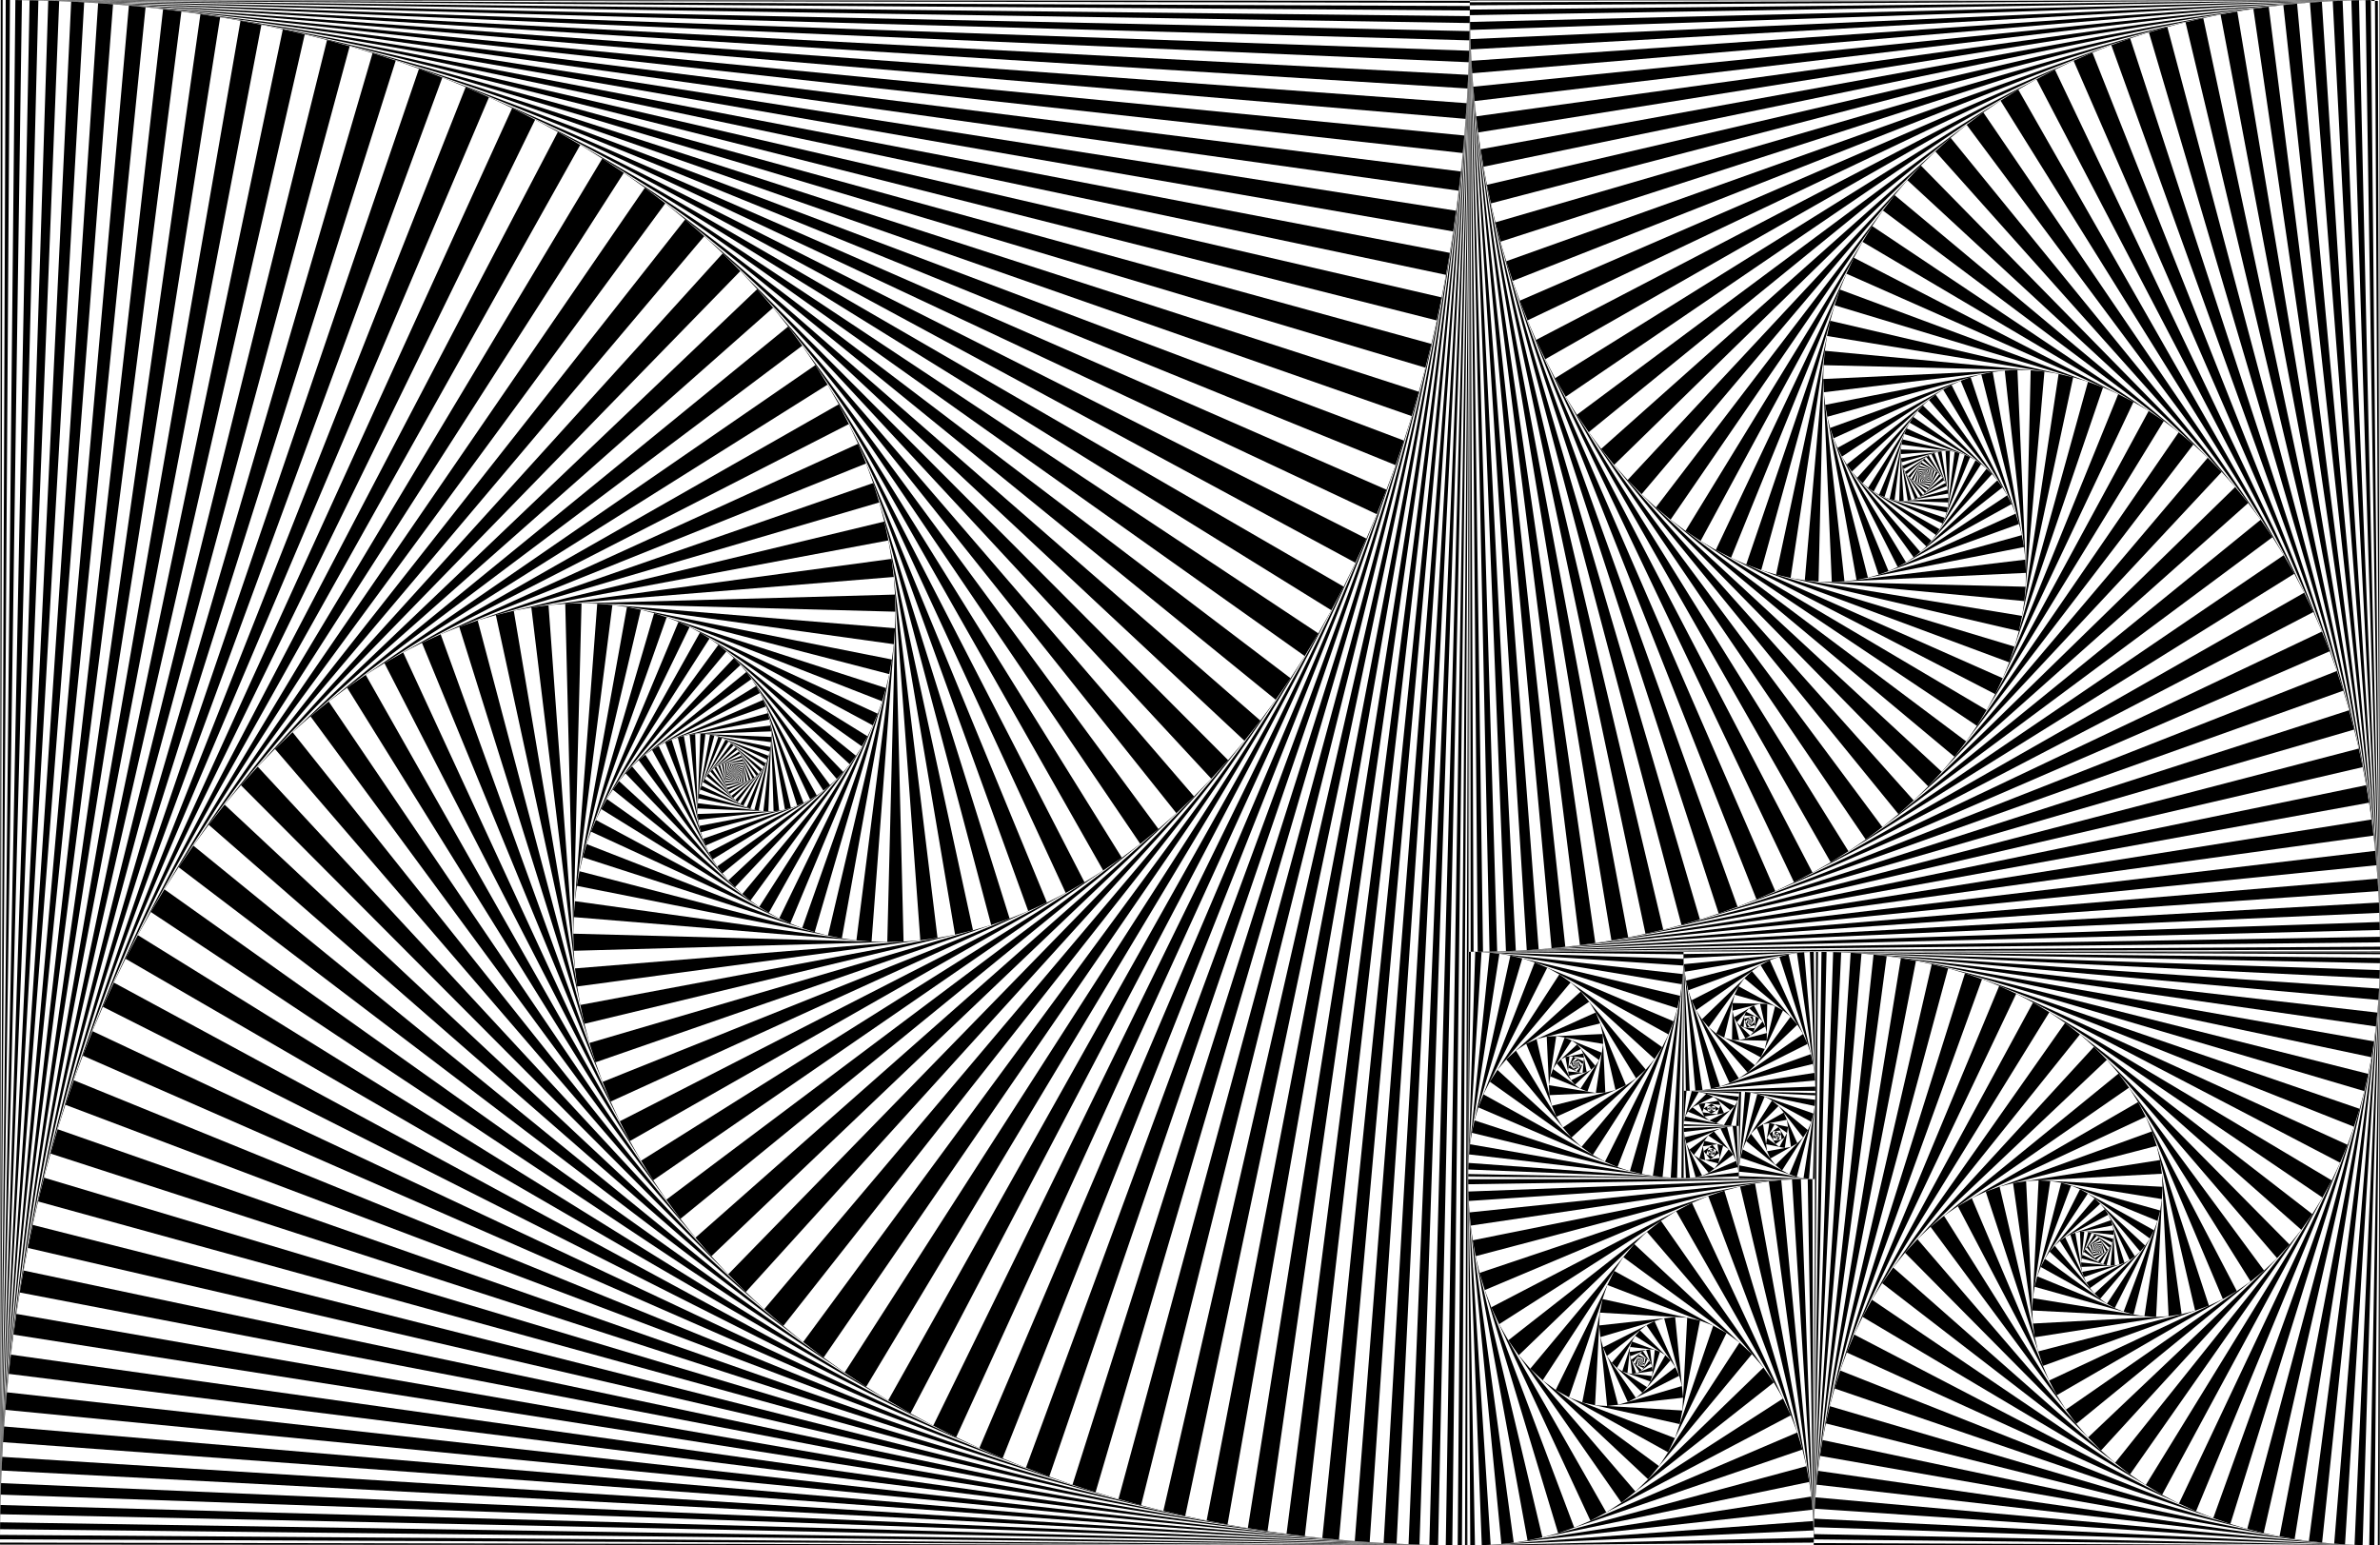 <?xml version="1.0" standalone="no"?>
<!DOCTYPE svg PUBLIC "-//W3C//DTD SVG 1.1//EN" "http://www.w3.org/Graphics/SVG/1.1/DTD/svg11.dtd">
<svg viewBox="0, 0, 154, 100" xmlns="http://www.w3.org/2000/svg" version="1.1">
  <rect x="0" y="0" width="154" height="100" fill="#808080" stroke="none"/>
  <!-- Shape 1 -->
  <polygon fill="#FFFFFF" points="0,0, 95.109,0, 94.967,100, 0,100" />
  <polygon fill="#000000" points="0.048,0, 95.109,0.05, 94.919,100, 0,99.95" />
  <polygon fill="#FFFFFF" points="0.171,6.5e-05, 95.109,0.18, 94.796,100, 6.1821e-05,99.82" />
  <polygon fill="#000000" points="0.371,0, 95.108,0.39, 94.597,100, 0,99.61" />
  <polygon fill="#FFFFFF" points="0.645,0.002, 95.107,0.678, 94.322,99.998, 0.001,99.322" />
  <polygon fill="#000000" points="0.995,0.004, 95.104,1.046, 93.973,99.996, 0.004,98.954" />
  <polygon fill="#FFFFFF" points="1.418,0.009, 95.099,1.491, 93.55,99.991, 0.008,98.509" />
  <polygon fill="#000000" points="1.915,0.017, 95.091,2.013, 93.055,99.983, 0.016,97.987" />
  <polygon fill="#FFFFFF" points="2.483,0.029, 95.078,2.611, 92.487,99.971, 0.027,97.389" />
  <polygon fill="#000000" points="3.122,0.047, 95.06,3.283, 91.849,99.953, 0.044,96.717" />
  <polygon fill="#FFFFFF" points="3.83,0.072, 95.036,4.027, 91.142,99.928, 0.068,95.973" />
  <polygon fill="#000000" points="4.605,0.105, 95.002,4.842, 90.368,99.895, 0.1,95.158" />
  <polygon fill="#FFFFFF" points="5.446,0.149, 94.959,5.726, 89.529,99.851, 0.142,94.274" />
  <polygon fill="#000000" points="6.35,0.206, 94.904,6.677, 88.626,99.794, 0.195,93.323" />
  <polygon fill="#FFFFFF" points="7.315,0.276, 94.836,7.692, 87.662,99.724, 0.263,92.308" />
  <polygon fill="#000000" points="8.339,0.363, 94.752,8.769, 86.639,99.637, 0.345,91.231" />
  <polygon fill="#FFFFFF" points="9.419,0.468, 94.651,9.904, 85.561,99.532, 0.445,90.096" />
  <polygon fill="#000000" points="10.553,0.593, 94.53,11.097, 84.429,99.407, 0.564,88.903" />
  <polygon fill="#FFFFFF" points="11.737,0.742, 94.387,12.342, 83.246,99.258, 0.705,87.658" />
  <polygon fill="#000000" points="12.969,0.914, 94.221,13.637, 82.016,99.086, 0.87,86.363" />
  <polygon fill="#FFFFFF" points="14.244,1.114, 94.03,14.978, 80.742,98.886, 1.06,85.022" />
  <polygon fill="#000000" points="15.561,1.343, 93.811,16.363, 79.428,98.657, 1.277,83.637" />
  <polygon fill="#FFFFFF" points="16.914,1.603, 93.562,17.786, 78.076,98.397, 1.524,82.214" />
  <polygon fill="#000000" points="18.302,1.896, 93.281,19.245, 76.69,98.104, 1.803,80.754" />
  <polygon fill="#FFFFFF" points="19.719,2.224, 92.968,20.736, 75.275,97.776, 2.115,79.264" />
  <polygon fill="#000000" points="21.162,2.588, 92.619,22.254, 73.833,97.412, 2.461,77.746" />
  <polygon fill="#FFFFFF" points="22.627,2.991, 92.234,23.794, 72.37,97.009, 2.845,76.206" />
  <polygon fill="#000000" points="24.109,3.434, 91.811,25.354, 70.889,96.566, 3.266,74.646" />
  <polygon fill="#FFFFFF" points="25.606,3.919, 91.349,26.928, 69.395,96.081, 3.727,73.072" />
  <polygon fill="#000000" points="27.111,4.446, 90.846,28.511, 67.891,95.554, 4.228,71.489" />
  <polygon fill="#FFFFFF" points="28.622,5.016, 90.302,30.1, 66.382,94.984, 4.77,69.9" />
  <polygon fill="#000000" points="30.133,5.631, 89.716,31.69, 64.873,94.369, 5.354,68.31" />
  <polygon fill="#FFFFFF" points="31.64,6.29, 89.087,33.276, 63.367,93.71, 5.981,66.724" />
  <polygon fill="#000000" points="33.14,6.994, 88.416,34.853, 61.869,93.006, 6.651,65.147" />
  <polygon fill="#FFFFFF" points="34.627,7.744, 87.702,36.417, 60.384,92.256, 7.364,63.583" />
  <polygon fill="#000000" points="36.097,8.538, 86.945,37.964, 58.915,91.462, 8.119,62.036" />
  <polygon fill="#FFFFFF" points="37.546,9.377, 86.146,39.489, 57.468,90.623, 8.916,60.511" />
  <polygon fill="#000000" points="38.97,10.259, 85.306,40.987, 56.045,89.741, 9.755,59.013" />
  <polygon fill="#FFFFFF" points="40.365,11.184, 84.425,42.454, 54.652,88.816, 10.634,57.546" />
  <polygon fill="#000000" points="41.726,12.15, 83.505,43.887, 53.291,87.85, 11.553,56.113" />
  <polygon fill="#FFFFFF" points="43.05,13.156, 82.548,45.281, 51.968,86.844, 12.509,54.719" />
  <polygon fill="#000000" points="44.334,14.2, 81.554,46.631, 50.686,85.8, 13.502,53.369" />
  <polygon fill="#FFFFFF" points="45.574,15.28, 80.526,47.936, 49.448,84.72, 14.529,52.064" />
  <polygon fill="#000000" points="46.765,16.394, 79.466,49.19, 48.257,83.606, 15.587,50.81" />
  <polygon fill="#FFFFFF" points="16.675,49.609, 47.907,17.538, 78.377,50.391, 47.117,82.462" />
  <polygon fill="#000000" points="17.791,48.464, 48.995,18.711, 77.261,51.536, 46.03,81.289" />
  <polygon fill="#FFFFFF" points="18.929,47.378, 50.026,19.909, 76.121,52.622, 44.999,80.091" />
  <polygon fill="#000000" points="20.089,46.353, 50.999,21.129, 74.96,53.647, 44.027,78.871" />
  <polygon fill="#FFFFFF" points="21.267,45.392, 51.912,22.368, 73.782,54.608, 43.115,77.632" />
  <polygon fill="#000000" points="22.459,44.497, 52.763,23.622, 72.589,55.503, 42.265,76.377" />
  <polygon fill="#FFFFFF" points="23.662,43.668, 53.55,24.888, 71.385,56.332, 41.479,75.112" />
  <polygon fill="#000000" points="24.873,42.907, 54.273,26.162, 70.174,57.093, 40.757,73.838" />
  <polygon fill="#FFFFFF" points="26.087,42.216, 54.929,27.439, 68.959,57.784, 40.101,72.561" />
  <polygon fill="#000000" points="27.301,41.594, 55.52,28.717, 67.744,58.406, 39.511,71.283" />
  <polygon fill="#FFFFFF" points="28.512,41.041, 56.044,29.99, 66.533,58.959, 38.987,70.01" />
  <polygon fill="#000000" points="29.715,40.558, 56.503,31.256, 65.329,59.442, 38.529,68.744" />
  <polygon fill="#FFFFFF" points="30.907,40.144, 56.895,32.511, 64.136,59.856, 38.137,67.49" />
  <polygon fill="#000000" points="32.084,39.799, 57.223,33.749, 62.959,60.201, 37.81,66.251" />
  <polygon fill="#FFFFFF" points="33.243,39.52, 57.488,34.969, 61.799,60.48, 37.546,65.031" />
  <polygon fill="#000000" points="34.38,39.306, 57.69,36.165, 60.662,60.694, 37.344,63.835" />
  <polygon fill="#FFFFFF" points="35.492,39.156, 57.832,37.335, 59.55,60.844, 37.203,62.665" />
  <polygon fill="#000000" points="36.576,39.068, 57.915,38.475, 58.466,60.932, 37.12,61.525" />
  <polygon fill="#FFFFFF" points="37.628,39.039, 57.942,39.582, 57.413,60.961, 37.093,60.418" />
  <polygon fill="#000000" points="38.645,39.066, 57.916,40.654, 56.395,60.934, 37.12,59.346" />
  <polygon fill="#FFFFFF" points="39.626,39.147, 57.838,41.686, 55.414,60.853, 37.197,58.314" />
  <polygon fill="#000000" points="40.568,39.278, 57.713,42.677, 54.472,60.722, 37.323,57.323" />
  <polygon fill="#FFFFFF" points="41.468,39.457, 57.543,43.624, 53.572,60.543, 37.493,56.376" />
  <polygon fill="#000000" points="42.325,39.679, 57.331,44.526, 52.715,60.321, 37.705,55.474" />
  <polygon fill="#FFFFFF" points="43.137,39.941, 57.081,45.38, 51.903,60.059, 37.955,54.62" />
  <polygon fill="#000000" points="43.902,40.24, 56.797,46.186, 51.137,59.76, 38.239,53.814" />
  <polygon fill="#FFFFFF" points="44.62,40.571, 56.482,46.942, 50.419,59.429, 38.555,53.058" />
  <polygon fill="#000000" points="45.291,40.931, 56.139,47.648, 49.748,59.069, 38.898,52.352" />
  <polygon fill="#FFFFFF" points="45.912,41.316, 55.773,48.302, 49.127,58.684, 39.264,51.698" />
  <polygon fill="#000000" points="46.485,41.722, 55.387,48.906, 48.554,58.278, 39.65,51.094" />
  <polygon fill="#FFFFFF" points="47.009,42.145, 54.984,49.458, 48.029,57.855, 40.053,50.542" />
  <polygon fill="#000000" points="47.486,42.581, 54.569,49.959, 47.553,57.419, 40.468,50.041" />
  <polygon fill="#FFFFFF" points="40.893,49.59, 47.914,43.028, 54.145,50.41, 47.124,56.972" />
  <polygon fill="#000000" points="41.323,49.188, 48.296,43.48, 53.714,50.812, 46.742,56.52" />
  <polygon fill="#FFFFFF" points="41.756,48.833, 48.633,43.935, 53.282,51.167, 46.406,56.065" />
  <polygon fill="#000000" points="42.189,48.525, 48.925,44.39, 52.849,51.475, 46.113,55.61" />
  <polygon fill="#FFFFFF" points="42.618,48.262, 49.175,44.842, 52.42,51.738, 45.863,55.158" />
  <polygon fill="#000000" points="43.041,48.041, 49.384,45.286, 51.997,51.959, 45.654,54.714" />
  <polygon fill="#FFFFFF" points="43.455,47.861, 49.555,45.722, 51.583,52.139, 45.483,54.278" />
  <polygon fill="#000000" points="43.858,47.72, 49.689,46.146, 51.18,52.28, 45.349,53.854" />
  <polygon fill="#FFFFFF" points="44.248,47.614, 49.789,46.557, 50.79,52.386, 45.249,53.443" />
  <polygon fill="#000000" points="44.623,47.543, 49.856,46.951, 50.415,52.457, 45.182,53.049" />
  <polygon fill="#FFFFFF" points="44.982,47.502, 49.895,47.328, 50.056,52.498, 45.144,52.672" />
  <polygon fill="#000000" points="45.322,47.49, 49.906,47.687, 49.716,52.51, 45.132,52.313" />
  <polygon fill="#FFFFFF" points="45.644,47.504, 49.892,48.025, 49.394,52.496, 45.146,51.975" />
  <polygon fill="#000000" points="45.945,47.541, 49.857,48.342, 49.093,52.459, 45.181,51.658" />
  <polygon fill="#FFFFFF" points="46.225,47.598, 49.802,48.637, 48.813,52.402, 45.236,51.363" />
  <polygon fill="#000000" points="46.485,47.674, 49.731,48.91, 48.553,52.326, 45.307,51.09" />
  <polygon fill="#FFFFFF" points="46.722,47.764, 49.644,49.16, 48.315,52.236, 45.394,50.84" />
  <polygon fill="#000000" points="46.939,47.868, 49.546,49.388, 48.099,52.132, 45.492,50.612" />
  <polygon fill="#FFFFFF" points="47.134,47.982, 49.438,49.594, 47.904,52.018, 45.6,50.406" />
  <polygon fill="#000000" points="47.309,48.104, 49.321,49.777, 47.729,51.896, 45.717,50.223" />
  <polygon fill="#FFFFFF" points="47.463,48.232, 49.2,49.939, 47.575,51.768, 45.838,50.061" />
  <polygon fill="#000000" points="45.964,49.919, 47.597,48.364, 49.074,50.081, 47.441,51.636" />
  <polygon fill="#FFFFFF" points="46.092,49.798, 47.712,48.498, 48.947,50.202, 47.326,51.502" />
  <polygon fill="#000000" points="46.219,49.695, 47.81,48.632, 48.819,50.305, 47.228,51.368" />
  <polygon fill="#FFFFFF" points="46.346,49.611, 47.89,48.766, 48.692,50.389, 47.148,51.234" />
  <polygon fill="#000000" points="46.47,49.542, 47.955,48.896, 48.568,50.458, 47.083,51.104" />
  <polygon fill="#FFFFFF" points="46.591,49.49, 48.004,49.023, 48.447,50.51, 47.033,50.977" />
  <polygon fill="#000000" points="46.707,49.452, 48.041,49.145, 48.331,50.548, 46.997,50.855" />
  <polygon fill="#FFFFFF" points="46.818,49.426, 48.065,49.262, 48.22,50.574, 46.973,50.738" />
  <polygon fill="#000000" points="46.922,49.413, 48.078,49.371, 48.116,50.587, 46.96,50.629" />
  <polygon fill="#FFFFFF" points="47.02,49.409, 48.081,49.474, 48.018,50.591, 46.957,50.526" />
  <polygon fill="#000000" points="47.11,49.415, 48.076,49.569, 47.928,50.585, 46.962,50.431" />
  <polygon fill="#FFFFFF" points="47.193,49.428, 48.063,49.657, 47.845,50.572, 46.975,50.343" />
  <polygon fill="#000000" points="47.269,49.448, 48.044,49.736, 47.769,50.552, 46.994,50.264" />
  <polygon fill="#FFFFFF" points="47.337,49.473, 48.02,49.808, 47.701,50.527, 47.018,50.192" />
  <polygon fill="#000000" points="47.397,49.503, 47.992,49.872, 47.641,50.497, 47.046,50.128" />
  <polygon fill="#FFFFFF" points="47.45,49.536, 47.96,49.928, 47.587,50.464, 47.078,50.072" />
  <polygon fill="#000000" points="47.496,49.571, 47.927,49.976, 47.542,50.429, 47.111,50.024" />
  <polygon fill="#FFFFFF" points="47.146,49.983, 47.535,49.608, 47.892,50.017, 47.502,50.392" />
  <polygon fill="#000000" points="47.182,49.949, 47.568,49.645, 47.856,50.051, 47.47,50.355" />
  <polygon fill="#FFFFFF" points="47.218,49.92, 47.595,49.683, 47.82,50.08, 47.443,50.317" />
  <polygon fill="#000000" points="47.253,49.898, 47.616,49.72, 47.785,50.102, 47.422,50.28" />
  <polygon fill="#FFFFFF" points="47.287,49.882, 47.632,49.756, 47.751,50.118, 47.406,50.244" />
  <polygon fill="#000000" points="47.32,49.87, 47.643,49.79, 47.718,50.13, 47.395,50.21" />
  <polygon fill="#FFFFFF" points="47.351,49.862, 47.65,49.823, 47.687,50.138, 47.388,50.177" />
  <polygon fill="#000000" points="47.38,49.858, 47.654,49.853, 47.658,50.142, 47.384,50.147" />
  <polygon fill="#FFFFFF" points="47.406,49.858, 47.654,49.881, 47.632,50.142, 47.384,50.119" />
  <polygon fill="#000000" points="47.431,49.86, 47.652,49.907, 47.607,50.14, 47.386,50.093" />
  <polygon fill="#FFFFFF" points="47.453,49.865, 47.648,49.93, 47.586,50.135, 47.39,50.07" />
  <polygon fill="#000000" points="47.472,49.871, 47.641,49.95, 47.566,50.129, 47.397,50.05" />
  <polygon fill="#FFFFFF" points="47.489,49.879, 47.634,49.968, 47.549,50.121, 47.404,50.032" />
  <polygon fill="#000000" points="47.504,49.888, 47.625,49.984, 47.534,50.112, 47.413,50.016" />
  <polygon fill="#FFFFFF" points="47.516,49.898, 47.616,49.997, 47.522,50.102, 47.422,50.003" />
  <polygon fill="#000000" points="47.432,49.992, 47.526,49.908, 47.606,50.008, 47.512,50.092" />
  <polygon fill="#FFFFFF" points="47.441,49.984, 47.535,49.919, 47.596,50.016, 47.503,50.081" />
  <polygon fill="#000000" points="47.451,49.977, 47.541,49.929, 47.587,50.023, 47.497,50.071" />
  <polygon fill="#FFFFFF" points="47.461,49.972, 47.546,49.939, 47.577,50.028, 47.492,50.061" />
  <polygon fill="#000000" points="47.47,49.968, 47.549,49.948, 47.568,50.032, 47.489,50.052" />
  <polygon fill="#FFFFFF" points="47.478,49.966, 47.551,49.957, 47.56,50.034, 47.487,50.043" />
  <polygon fill="#000000" points="47.486,49.965, 47.552,49.965, 47.552,50.035, 47.486,50.035" />
  <polygon fill="#FFFFFF" points="47.493,49.965, 47.552,49.973, 47.545,50.035, 47.486,50.027" />
  <polygon fill="#000000" points="47.5,49.966, 47.551,49.98, 47.538,50.034, 47.487,50.02" />
  <polygon fill="#FFFFFF" points="47.505,49.968, 47.55,49.986, 47.533,50.032, 47.488,50.014" />
  <polygon fill="#000000" points="47.51,49.969, 47.548,49.991, 47.528,50.031, 47.49,50.009" />
  <polygon fill="#FFFFFF" points="47.514,49.972, 47.546,49.995, 47.523,50.028, 47.492,50.005" />
  <!-- Shape 2 -->
  <polygon fill="#000000" points="95.109,0, 154,0, 154,61.6, 95.021,61.594" />
  <polygon fill="#FFFFFF" points="95.109,0.031, 153.971,0, 154,61.569, 95.051,61.594" />
  <polygon fill="#000000" points="95.109,0.145, 153.862,5.69741e-05, 154,61.455, 95.16,61.593" />
  <polygon fill="#FFFFFF" points="95.109,0.341, 153.674,0.001, 154,61.259, 95.348,61.593" />
  <polygon fill="#000000" points="95.11,0.62, 153.407,0.002, 153.998,60.98, 95.615,61.592" />
  <polygon fill="#FFFFFF" points="95.113,0.98, 153.063,0.006, 153.995,60.62, 95.96,61.588" />
  <polygon fill="#000000" points="95.12,1.419, 152.643,0.013, 153.988,60.181, 96.38,61.581" />
  <polygon fill="#FFFFFF" points="95.13,1.937, 152.148,0.025, 153.976,59.663, 96.876,61.569" />
  <polygon fill="#000000" points="95.148,2.53, 151.581,0.044, 153.958,59.07, 97.444,61.55" />
  <polygon fill="#FFFFFF" points="95.174,3.197, 150.943,0.072, 153.931,58.403, 98.082,61.522" />
  <polygon fill="#000000" points="95.21,3.935, 150.238,0.112, 153.893,57.665, 98.789,61.483" />
  <polygon fill="#FFFFFF" points="95.26,4.74, 149.467,0.165, 153.842,56.859, 99.561,61.429" />
  <polygon fill="#000000" points="95.326,5.61, 148.635,0.235, 153.775,55.989, 100.394,61.359" />
  <polygon fill="#FFFFFF" points="95.411,6.541, 147.745,0.325, 153.689,55.058, 101.285,61.269" />
  <polygon fill="#000000" points="95.517,7.529, 146.801,0.437, 153.582,54.07, 102.231,61.157" />
  <polygon fill="#FFFFFF" points="95.647,8.57, 145.806,0.575, 153.45,53.029, 103.227,61.02" />
  <polygon fill="#000000" points="95.805,9.658, 144.765,0.741, 153.292,51.941, 104.269,60.854" />
  <polygon fill="#FFFFFF" points="95.992,10.789, 143.683,0.938, 153.103,50.809, 105.353,60.657" />
  <polygon fill="#000000" points="96.211,11.959, 142.564,1.169, 152.882,49.64, 106.473,60.426" />
  <polygon fill="#FFFFFF" points="96.466,13.161, 141.415,1.436, 152.626,48.438, 107.623,60.158" />
  <polygon fill="#000000" points="96.757,14.39, 140.239,1.743, 152.333,47.209, 108.8,59.852" />
  <polygon fill="#FFFFFF" points="97.089,15.64, 139.044,2.091, 152.001,45.959, 109.997,59.504" />
  <polygon fill="#000000" points="97.461,16.905, 137.833,2.482, 151.627,44.693, 111.209,59.113" />
  <polygon fill="#FFFFFF" points="97.876,18.18, 136.614,2.917, 151.21,43.418, 112.43,58.678" />
  <polygon fill="#000000" points="98.335,19.458, 135.392,3.399, 150.75,42.14, 113.653,58.197" />
  <polygon fill="#FFFFFF" points="98.84,20.732, 134.173,3.927, 150.245,40.866, 114.874,57.668" />
  <polygon fill="#000000" points="99.389,21.997, 132.963,4.503, 149.694,39.601, 116.085,57.093" />
  <polygon fill="#FFFFFF" points="99.983,23.247, 131.767,5.126, 149.098,38.351, 117.282,56.47" />
  <polygon fill="#000000" points="100.622,24.474, 130.593,5.795, 148.458,37.123, 118.457,55.8" />
  <polygon fill="#FFFFFF" points="101.305,25.674, 129.445,6.511, 147.774,35.924, 119.606,55.085" />
  <polygon fill="#000000" points="102.031,26.84, 128.329,7.27, 147.047,34.757, 120.723,54.325" />
  <polygon fill="#FFFFFF" points="102.797,27.967, 127.251,8.073, 146.28,33.63, 121.803,53.523" />
  <polygon fill="#000000" points="103.602,29.049, 126.215,8.915, 145.474,32.548, 122.839,52.681" />
  <polygon fill="#FFFFFF" points="104.443,30.082, 125.227,9.795, 144.632,31.515, 123.828,51.801" />
  <polygon fill="#000000" points="124.291,10.709, 143.758,30.537, 124.766,50.887, 105.316,31.061" />
  <polygon fill="#FFFFFF" points="123.411,11.653, 142.855,29.617, 125.647,49.943, 106.219,31.981" />
  <polygon fill="#000000" points="122.59,12.624, 141.926,28.759, 126.468,48.972, 107.146,32.838" />
  <polygon fill="#FFFFFF" points="121.831,13.617, 140.977,27.967, 127.227,47.98, 108.095,33.63" />
  <polygon fill="#000000" points="121.138,14.626, 140.011,27.243, 127.921,46.97, 109.06,34.354" />
  <polygon fill="#FFFFFF" points="120.513,15.648, 139.033,26.589, 128.547,45.948, 110.037,35.008" />
  <polygon fill="#000000" points="119.956,16.677, 138.049,26.008, 129.105,44.919, 111.021,35.589" />
  <polygon fill="#FFFFFF" points="119.469,17.708, 137.063,25.499, 129.592,43.889, 112.007,36.098" />
  <polygon fill="#000000" points="119.052,18.735, 136.08,25.064, 130.009,42.862, 112.989,36.533" />
  <polygon fill="#FFFFFF" points="118.705,19.753, 135.106,24.702, 130.357,41.844, 113.962,36.895" />
  <polygon fill="#000000" points="118.428,20.757, 134.146,24.412, 130.635,40.84, 114.922,37.185" />
  <polygon fill="#FFFFFF" points="118.218,21.741, 133.204,24.193, 130.845,39.856, 115.863,37.404" />
  <polygon fill="#000000" points="118.073,22.7, 132.287,24.043, 130.99,38.897, 116.781,37.554" />
  <polygon fill="#FFFFFF" points="117.993,23.63, 131.397,23.959, 131.071,37.967, 117.671,37.638" />
  <polygon fill="#000000" points="117.972,24.526, 130.54,23.938, 131.092,37.071, 118.527,37.659" />
  <polygon fill="#FFFFFF" points="118.008,25.383, 129.719,23.976, 131.056,36.213, 119.348,37.62" />
  <polygon fill="#000000" points="118.098,26.199, 128.938,24.07, 130.966,35.398, 120.128,37.527" />
  <polygon fill="#FFFFFF" points="118.236,26.969, 128.201,24.215, 130.829,34.627, 120.865,37.382" />
  <polygon fill="#000000" points="118.418,27.691, 127.51,24.406, 130.646,33.905, 121.556,37.191" />
  <polygon fill="#FFFFFF" points="118.64,28.363, 126.867,24.638, 130.425,33.234, 122.199,36.959" />
  <polygon fill="#000000" points="118.896,28.982, 126.275,24.907, 130.168,32.614, 122.792,36.69" />
  <polygon fill="#FFFFFF" points="119.182,29.548, 125.733,25.206, 129.883,32.049, 123.333,36.391" />
  <polygon fill="#000000" points="119.492,30.06, 125.243,25.53, 129.572,31.537, 123.823,36.066" />
  <polygon fill="#FFFFFF" points="119.822,30.517, 124.806,25.875, 129.243,31.08, 124.26,35.722" />
  <polygon fill="#000000" points="124.42,26.235, 128.899,30.677, 124.646,35.362, 120.166,30.92" />
  <polygon fill="#FFFFFF" points="124.084,26.604, 128.546,30.327, 124.981,34.993, 120.519,31.27" />
  <polygon fill="#000000" points="123.799,26.978, 128.189,30.028, 125.267,34.619, 120.876,31.568" />
  <polygon fill="#FFFFFF" points="123.561,27.352, 127.831,29.78, 125.505,34.245, 121.234,31.817" />
  <polygon fill="#000000" points="123.368,27.722, 127.477,29.579, 125.698,33.875, 121.588,32.018" />
  <polygon fill="#FFFFFF" points="123.218,28.084, 127.131,29.422, 125.848,33.513, 121.934,32.175" />
  <polygon fill="#000000" points="123.108,28.433, 126.796,29.308, 125.957,33.163, 122.269,32.289" />
  <polygon fill="#FFFFFF" points="123.035,28.768, 126.476,29.232, 126.03,32.828, 122.589,32.365" />
  <polygon fill="#000000" points="122.996,29.086, 126.172,29.191, 126.07,32.511, 122.893,32.406" />
  <polygon fill="#FFFFFF" points="122.987,29.383, 125.888,29.181, 126.079,32.213, 123.178,32.415" />
  <polygon fill="#000000" points="123.004,29.659, 125.624,29.2, 126.061,31.938, 123.442,32.397" />
  <polygon fill="#FFFFFF" points="123.044,29.912, 125.382,29.242, 126.021,31.685, 123.683,32.355" />
  <polygon fill="#000000" points="123.104,30.141, 125.163,29.305, 125.961,31.456, 123.902,32.292" />
  <polygon fill="#FFFFFF" points="123.18,30.345, 124.967,29.384, 125.885,31.252, 124.098,32.212" />
  <polygon fill="#000000" points="123.268,30.525, 124.795,29.477, 125.797,31.072, 124.27,32.12" />
  <polygon fill="#FFFFFF" points="123.366,30.681, 124.646,29.579, 125.699,30.916, 124.419,32.017" />
  <polygon fill="#000000" points="124.519,29.688, 125.595,30.784, 124.546,31.908, 123.471,30.813" />
  <polygon fill="#FFFFFF" points="124.414,29.801, 125.487,30.674, 124.651,31.796, 123.579,30.923" />
  <polygon fill="#000000" points="124.329,29.916, 125.378,30.585, 124.736,31.681, 123.688,31.012" />
  <polygon fill="#FFFFFF" points="124.263,30.029, 125.269,30.516, 124.802,31.568, 123.796,31.081" />
  <polygon fill="#000000" points="124.214,30.138, 125.164,30.465, 124.851,31.458, 123.901,31.132" />
  <polygon fill="#FFFFFF" points="124.181,30.244, 125.064,30.43, 124.884,31.353, 124.002,31.166" />
  <polygon fill="#000000" points="124.162,30.342, 124.969,30.41, 124.904,31.254, 124.096,31.186" />
  <polygon fill="#FFFFFF" points="124.155,30.434, 124.882,30.403, 124.911,31.163, 124.184,31.194" />
  <polygon fill="#000000" points="124.158,30.517, 124.802,30.406, 124.908,31.079, 124.264,31.19" />
  <polygon fill="#FFFFFF" points="124.17,30.592, 124.73,30.419, 124.896,31.005, 124.335,31.178" />
  <polygon fill="#000000" points="124.188,30.658, 124.667,30.438, 124.877,30.939, 124.398,31.159" />
  <polygon fill="#FFFFFF" points="124.212,30.715, 124.613,30.463, 124.853,30.882, 124.453,31.133" />
  <polygon fill="#000000" points="124.24,30.763, 124.566,30.492, 124.825,30.833, 124.499,31.104" />
  <polygon fill="#FFFFFF" points="124.528,30.524, 124.795,30.794, 124.537,31.073, 124.27,30.803" />
  <polygon fill="#000000" points="124.498,30.557, 124.764,30.762, 124.567,31.04, 124.302,30.835" />
  <polygon fill="#FFFFFF" points="124.474,30.59, 124.732,30.737, 124.591,31.007, 124.333,30.859" />
  <polygon fill="#000000" points="124.457,30.623, 124.701,30.72, 124.608,30.974, 124.364,30.877" />
  <polygon fill="#FFFFFF" points="124.446,30.654, 124.671,30.708, 124.619,30.943, 124.394,30.889" />
  <polygon fill="#000000" points="124.44,30.683, 124.643,30.701, 124.626,30.914, 124.422,30.896" />
  <polygon fill="#FFFFFF" points="124.437,30.709, 124.618,30.699, 124.628,30.888, 124.447,30.898" />
  <polygon fill="#000000" points="124.439,30.733, 124.595,30.7, 124.627,30.864, 124.47,30.897" />
  <polygon fill="#FFFFFF" points="124.443,30.754, 124.575,30.704, 124.623,30.843, 124.49,30.892" />
  <polygon fill="#000000" points="124.449,30.772, 124.558,30.711, 124.617,30.825, 124.507,30.886" />
  <polygon fill="#FFFFFF" points="124.456,30.787, 124.544,30.719, 124.609,30.81, 124.521,30.878" />
  <polygon fill="#000000" points="124.532,30.728, 124.6,30.798, 124.533,30.869, 124.465,30.799" />
  <polygon fill="#FFFFFF" points="124.524,30.737, 124.591,30.789, 124.542,30.86, 124.474,30.808" />
  <!-- Shape 3 -->
  <polygon fill="#FFFFFF" points="117.496,61.596, 154,61.6, 154,100, 117.354,100" />
  <polygon fill="#000000" points="117.515,61.596, 154,61.619, 153.982,100, 117.354,99.981" />
  <polygon fill="#FFFFFF" points="117.637,61.596, 154,61.748, 153.859,100, 117.354,99.852" />
  <polygon fill="#000000" points="117.862,61.597, 153.999,61.985, 153.633,99.999, 117.356,99.615" />
  <polygon fill="#FFFFFF" points="118.189,61.601, 153.996,62.329, 153.304,99.996, 117.361,99.271" />
  <polygon fill="#000000" points="118.616,61.609, 153.988,62.777, 152.877,99.987, 117.371,98.823" />
  <polygon fill="#FFFFFF" points="119.137,61.626, 153.971,63.326, 152.353,99.97, 117.389,98.274" />
  <polygon fill="#000000" points="119.75,61.656, 153.943,63.971, 151.738,99.94, 117.42,97.629" />
  <polygon fill="#FFFFFF" points="120.45,61.704, 153.898,64.707, 151.036,99.893, 117.467,96.893" />
  <polygon fill="#000000" points="121.229,61.774, 153.831,65.526, 150.254,99.823, 117.537,96.073" />
  <polygon fill="#FFFFFF" points="122.081,61.872, 153.737,66.423, 149.398,99.725, 117.633,95.176" />
  <polygon fill="#000000" points="122.999,62.004, 153.611,67.389, 148.477,99.593, 117.762,94.21" />
  <polygon fill="#FFFFFF" points="123.974,62.175, 153.448,68.415, 147.499,99.421, 117.929,93.185" />
  <polygon fill="#000000" points="124.997,62.392, 153.242,69.491, 146.473,99.205, 118.139,92.109" />
  <polygon fill="#FFFFFF" points="126.058,62.658, 152.987,70.606, 145.409,98.939, 118.396,90.993" />
  <polygon fill="#000000" points="127.146,62.98, 152.681,71.751, 144.317,98.618, 118.706,89.848" />
  <polygon fill="#FFFFFF" points="128.25,63.359, 152.319,72.913, 143.21,98.238, 119.071,88.686" />
  <polygon fill="#000000" points="129.36,63.799, 151.899,74.081, 142.097,97.798, 119.494,87.518" />
  <polygon fill="#FFFFFF" points="130.463,64.302, 151.42,75.241, 140.99,97.295, 119.977,86.357" />
  <polygon fill="#000000" points="131.549,64.869, 150.879,76.384, 139.902,96.728, 120.52,85.215" />
  <polygon fill="#FFFFFF" points="132.605,65.499, 150.279,77.496, 138.843,96.099, 121.123,84.103" />
  <polygon fill="#000000" points="133.621,66.188, 149.622,78.565, 137.824,95.409, 121.783,83.033" />
  <polygon fill="#FFFFFF" points="134.587,66.935, 148.91,79.582, 136.856,94.662, 122.498,82.017" />
  <polygon fill="#000000" points="135.492,67.734, 148.148,80.535, 135.948,93.863, 123.262,81.064" />
  <polygon fill="#FFFFFF" points="124.069,80.183, 136.328,68.58, 147.342,81.415, 135.11,93.018" />
  <polygon fill="#000000" points="124.914,79.384, 137.087,69.464, 146.499,82.215, 134.35,92.133" />
  <polygon fill="#FFFFFF" points="125.787,78.672, 137.762,70.379, 145.628,82.926, 133.673,91.219" />
  <polygon fill="#000000" points="126.681,78.053, 138.349,71.315, 144.736,83.545, 133.084,90.283" />
  <polygon fill="#FFFFFF" points="127.585,77.531, 138.844,72.262, 143.833,84.067, 132.588,89.335" />
  <polygon fill="#000000" points="128.489,77.108, 139.244,73.21, 142.931,84.49, 132.187,88.388" />
  <polygon fill="#FFFFFF" points="129.383,76.784, 139.551,74.148, 142.037,84.814, 131.879,87.45" />
  <polygon fill="#000000" points="130.257,76.558, 139.765,75.065, 141.164,85.041, 131.664,86.532" />
  <polygon fill="#FFFFFF" points="131.102,76.425, 139.889,75.952, 140.32,85.173, 131.539,85.646" />
  <polygon fill="#000000" points="131.908,76.382, 139.928,76.797, 139.514,85.216, 131.499,84.801" />
  <polygon fill="#FFFFFF" points="132.666,76.421, 139.889,77.593, 138.757,85.177, 131.538,84.005" />
  <polygon fill="#000000" points="133.37,76.535, 139.779,78.332, 138.054,85.063, 131.648,83.266" />
  <polygon fill="#FFFFFF" points="134.012,76.715, 139.606,79.007, 137.411,84.883, 131.821,82.591" />
  <polygon fill="#000000" points="134.589,76.951, 139.38,79.613, 136.835,84.647, 132.046,81.985" />
  <polygon fill="#FFFFFF" points="135.097,77.233, 139.11,80.146, 136.328,84.365, 132.316,81.452" />
  <polygon fill="#000000" points="135.533,77.55, 138.807,80.605, 135.891,84.048, 132.618,80.993" />
  <polygon fill="#FFFFFF" points="132.944,80.609, 135.899,77.891, 138.482,80.989, 135.526,83.707" />
  <polygon fill="#000000" points="133.282,80.297, 136.195,78.246, 138.143,81.3, 135.23,83.352" />
  <polygon fill="#FFFFFF" points="133.624,80.057, 136.423,78.605, 137.801,81.541, 135.002,82.993" />
  <polygon fill="#000000" points="133.96,79.882, 136.589,78.957, 137.465,81.716, 134.836,82.641" />
  <polygon fill="#FFFFFF" points="134.284,79.768, 136.697,79.297, 137.141,81.83, 134.728,82.301" />
  <polygon fill="#000000" points="134.588,79.709, 136.753,79.616, 136.838,81.889, 134.672,81.982" />
  <polygon fill="#FFFFFF" points="134.866,79.697, 136.764,79.908, 136.559,81.901, 134.661,81.69" />
  <polygon fill="#000000" points="135.116,79.725, 136.737,80.171, 136.309,81.873, 134.688,81.427" />
  <polygon fill="#FFFFFF" points="135.334,79.785, 136.679,80.4, 136.091,81.813, 134.746,81.198" />
  <polygon fill="#000000" points="135.519,79.869, 136.598,80.594, 135.906,81.729, 134.827,81.004" />
  <polygon fill="#FFFFFF" points="135.67,79.971, 136.501,80.753, 135.755,81.627, 134.924,80.845" />
  <polygon fill="#000000" points="135.03,80.72, 135.789,80.083, 136.395,80.878, 135.636,81.515" />
  <polygon fill="#FFFFFF" points="135.141,80.627, 135.877,80.199, 136.284,80.971, 135.548,81.4" />
  <polygon fill="#000000" points="135.25,80.564, 135.938,80.313, 136.175,81.034, 135.487,81.285" />
  <polygon fill="#FFFFFF" points="135.355,80.526, 135.974,80.423, 136.07,81.072, 135.451,81.175" />
  <polygon fill="#000000" points="135.45,80.51, 135.989,80.523, 135.975,81.088, 135.436,81.075" />
  <polygon fill="#FFFFFF" points="135.535,80.512, 135.986,80.612, 135.89,81.086, 135.439,80.986" />
  <polygon fill="#000000" points="135.607,80.528, 135.971,80.688, 135.818,81.07, 135.454,80.91" />
  <polygon fill="#FFFFFF" points="135.666,80.554, 135.946,80.75, 135.759,81.044, 135.479,80.848" />
  <polygon fill="#000000" points="135.713,80.586, 135.915,80.799, 135.712,81.012, 135.51,80.799" />
  <polygon fill="#FFFFFF" points="135.544,80.763, 135.747,80.622, 135.881,80.835, 135.678,80.976" />
  <polygon fill="#000000" points="135.579,80.739, 135.77,80.659, 135.846,80.859, 135.655,80.939" />
  <polygon fill="#FFFFFF" points="135.612,80.725, 135.783,80.694, 135.813,80.873, 135.642,80.904" />
  <polygon fill="#000000" points="135.643,80.719, 135.788,80.725, 135.783,80.879, 135.637,80.873" />
  <polygon fill="#FFFFFF" points="135.669,80.721, 135.787,80.753, 135.756,80.877, 135.638,80.845" />
  <polygon fill="#000000" points="135.691,80.727, 135.782,80.776, 135.735,80.871, 135.643,80.822" />
  <polygon fill="#FFFFFF" points="135.707,80.736, 135.773,80.793, 135.718,80.862, 135.652,80.805" />
  <polygon fill="#000000" points="135.663,80.791, 135.72,80.746, 135.762,80.806, 135.705,80.852" />
  <polygon fill="#FFFFFF" points="135.674,80.783, 135.728,80.758, 135.752,80.815, 135.697,80.84" />
  <!-- Shape 4 -->
  <polygon fill="#000000" points="95.001,76.131, 117.442,76.29, 117.354,100, 94.967,100" />
  <polygon fill="#FFFFFF" points="95.001,76.143, 117.431,76.29, 117.354,99.988, 94.978,100" />
  <polygon fill="#000000" points="95.001,76.311, 117.273,76.289, 117.354,99.821, 95.136,100" />
  <polygon fill="#FFFFFF" points="95.002,76.633, 116.97,76.289, 117.353,99.501, 95.438,99.998" />
  <polygon fill="#000000" points="95.011,77.104, 116.527,76.296, 117.345,99.033, 95.879,99.987" />
  <polygon fill="#FFFFFF" points="95.034,77.715, 115.952,76.318, 117.324,98.426, 96.453,99.962" />
  <polygon fill="#000000" points="95.082,78.455, 115.257,76.364, 117.278,97.691, 97.147,99.911" />
  <polygon fill="#FFFFFF" points="95.164,79.309, 114.454,76.447, 117.198,96.842, 97.948,99.823" />
  <polygon fill="#000000" points="95.293,80.259, 113.56,76.58, 117.07,95.897, 98.84,99.684" />
  <polygon fill="#FFFFFF" points="95.48,81.287, 112.594,76.775, 116.885,94.875, 99.804,99.484" />
  <polygon fill="#000000" points="95.737,82.369, 111.576,77.043, 116.63,93.799, 100.82,99.21" />
  <polygon fill="#FFFFFF" points="96.073,83.48, 110.531,77.394, 116.296,92.693, 101.863,98.853" />
  <polygon fill="#000000" points="96.493,84.596, 109.482,77.836, 115.878,91.583, 102.91,98.406" />
  <polygon fill="#FFFFFF" points="97.001,85.688, 108.454,78.371, 115.372,90.496, 103.936,97.866" />
  <polygon fill="#000000" points="97.595,86.731, 107.473,78.997, 114.779,89.457, 104.916,97.235" />
  <polygon fill="#FFFFFF" points="98.27,87.7, 106.563,79.71, 114.106,88.493, 105.825,96.518" />
  <polygon fill="#000000" points="105.744,80.499, 113.361,87.626, 106.643,95.725, 99.016,88.57" />
  <polygon fill="#FFFFFF" points="105.035,81.349, 112.559,86.875, 107.35,94.873, 99.819,89.324" />
  <polygon fill="#000000" points="104.452,82.241, 111.717,86.257, 107.933,93.978, 100.661,89.945" />
  <polygon fill="#FFFFFF" points="104.003,83.153, 110.857,85.782, 108.381,93.064, 101.522,90.422" />
  <polygon fill="#000000" points="103.693,84.061, 110.001,85.453, 108.69,92.154, 102.379,90.752" />
  <polygon fill="#FFFFFF" points="103.52,84.941, 109.171,85.27, 108.863,91.273, 103.209,90.936" />
  <polygon fill="#000000" points="103.477,85.769, 108.391,85.225, 108.905,90.444, 103.989,90.983" />
  <polygon fill="#FFFFFF" points="103.551,86.523, 107.681,85.303, 108.831,89.689, 104.7,90.905" />
  <polygon fill="#000000" points="103.725,87.185, 107.056,85.488, 108.657,89.026, 105.325,90.721" />
  <polygon fill="#FFFFFF" points="103.977,87.743, 106.531,85.755, 108.405,88.469, 105.85,90.454" />
  <polygon fill="#000000" points="106.112,86.082, 108.097,88.023, 106.27,90.128, 104.285,88.188" />
  <polygon fill="#FFFFFF" points="105.8,86.442, 107.758,87.691, 106.582,89.768, 104.624,88.519" />
  <polygon fill="#000000" points="105.591,86.81, 107.41,87.47, 106.79,89.4, 104.971,88.741" />
  <polygon fill="#FFFFFF" points="105.477,87.165, 107.076,87.348, 106.904,89.045, 105.306,88.862" />
  <polygon fill="#000000" points="105.444,87.488, 106.771,87.314, 106.937,88.722, 105.61,88.897" />
  <polygon fill="#FFFFFF" points="105.477,87.766, 106.51,87.348, 106.904,88.445, 105.872,88.862" />
  <polygon fill="#000000" points="105.557,87.989, 106.3,87.433, 106.824,88.221, 106.082,88.777" />
  <polygon fill="#FFFFFF" points="106.144,87.55, 106.714,88.056, 106.238,88.661, 105.668,88.155" />
  <polygon fill="#000000" points="106.041,87.681, 106.59,87.946, 106.341,88.529, 105.791,88.264" />
  <polygon fill="#FFFFFF" points="105.985,87.811, 106.468,87.887, 106.397,88.399, 105.914,88.323" />
  <polygon fill="#000000" points="105.969,87.929, 106.357,87.87, 106.413,88.282, 106.025,88.341" />
  <polygon fill="#FFFFFF" points="105.982,88.026, 106.265,87.883, 106.4,88.184, 106.116,88.327" />
  <polygon fill="#000000" points="106.015,88.099, 106.196,87.918, 106.367,88.111, 106.185,88.292" />
  <polygon fill="#FFFFFF" points="106.151,87.963, 106.324,88.063, 106.231,88.247, 106.057,88.147" />
  <polygon fill="#000000" points="106.127,88.01, 106.28,88.037, 106.255,88.2, 106.101,88.173" />
  <polygon fill="#FFFFFF" points="106.12,88.053, 106.24,88.03, 106.261,88.157, 106.142,88.18" />
  <polygon fill="#000000" points="106.126,88.087, 106.208,88.037, 106.255,88.123, 106.174,88.174" />
  <polygon fill="#FFFFFF" points="106.185,88.05, 106.242,88.099, 106.196,88.16, 106.139,88.111" />
  <polygon fill="#000000" points="106.172,88.068, 106.226,88.085, 106.209,88.143, 106.155,88.125" />
  <polygon fill="#FFFFFF" points="106.167,88.084, 106.211,88.08, 106.214,88.126, 106.171,88.13" />
  <polygon fill="#000000" points="106.168,88.098, 106.198,88.082, 106.213,88.113, 106.184,88.129" />
  <polygon fill="#FFFFFF" points="106.189,88.086, 106.208,88.103, 106.193,88.124, 106.173,88.107" />
  <polygon fill="#000000" points="106.184,88.093, 106.202,88.098, 106.197,88.118, 106.179,88.112" />
  <polygon fill="#FFFFFF" points="106.182,88.099, 106.197,88.096, 106.199,88.112, 106.185,88.114" />
  <!-- Shape 5 -->
  <polygon fill="#FFFFFF" points="95.021,61.594, 108.941,61.595, 108.95,76.23, 95.001,76.131" />
  <polygon fill="#000000" points="95.028,61.594, 108.941,61.602, 108.943,76.23, 95.001,76.124" />
  <polygon fill="#FFFFFF" points="95.174,61.594, 108.941,61.755, 108.798,76.229, 95.001,75.972" />
  <polygon fill="#000000" points="95.455,61.597, 108.938,62.05, 108.516,76.223, 95.004,75.678" />
  <polygon fill="#FFFFFF" points="95.864,61.611, 108.926,62.481, 108.106,76.207, 95.018,75.251" />
  <polygon fill="#000000" points="96.39,61.646, 108.893,63.034, 107.579,76.168, 95.052,74.701" />
  <polygon fill="#FFFFFF" points="97.019,61.715, 108.827,63.694, 106.949,76.095, 95.12,74.045" />
  <polygon fill="#000000" points="97.729,61.835, 108.713,64.44, 106.237,75.971, 95.234,73.303" />
  <polygon fill="#FFFFFF" points="98.5,62.017, 108.54,65.249, 105.465,75.784, 95.409,72.499" />
  <polygon fill="#000000" points="99.304,62.276, 108.293,66.093, 104.66,75.521, 95.656,71.659" />
  <polygon fill="#FFFFFF" points="100.114,62.62, 107.966,66.942, 103.849,75.173, 95.985,70.814" />
  <polygon fill="#000000" points="100.899,63.052, 107.555,67.765, 103.063,74.737, 96.398,69.995" />
  <polygon fill="#FFFFFF" points="101.631,63.57, 107.061,68.532, 102.33,74.216, 96.893,69.231" />
  <polygon fill="#000000" points="97.461,68.553, 102.282,64.165, 106.493,69.213, 101.678,73.618" />
  <polygon fill="#FFFFFF" points="98.087,67.983, 102.829,64.821, 105.868,69.785, 101.13,72.96" />
  <polygon fill="#000000" points="98.75,67.541, 103.254,65.515, 105.206,70.229, 100.705,72.265" />
  <polygon fill="#FFFFFF" points="99.424,67.237, 103.546,66.221, 104.532,70.534, 100.412,71.557" />
  <polygon fill="#000000" points="100.082,67.075, 103.703,66.91, 103.874,70.697, 100.254,70.867" />
  <polygon fill="#FFFFFF" points="100.697,67.047, 103.732,67.552, 103.26,70.726, 100.225,70.224" />
  <polygon fill="#000000" points="101.242,67.138, 103.647,68.122, 102.715,70.636, 100.31,69.653" />
  <polygon fill="#FFFFFF" points="101.698,67.324, 103.471,68.599, 102.259,70.45, 100.486,69.177" />
  <polygon fill="#000000" points="100.728,68.807, 102.051,67.579, 103.229,68.968, 101.905,70.196" />
  <polygon fill="#FFFFFF" points="101.005,68.55, 102.298,67.87, 102.952,69.225, 101.659,69.905" />
  <polygon fill="#000000" points="101.289,68.4, 102.441,68.167, 102.668,69.374, 101.515,69.608" />
  <polygon fill="#FFFFFF" points="101.553,68.347, 102.493,68.444, 102.404,69.428, 101.463,69.331" />
  <polygon fill="#000000" points="101.778,68.37, 102.472,68.679, 102.179,69.404, 101.485,69.095" />
  <polygon fill="#FFFFFF" points="101.951,68.447, 102.399,68.86, 102.006,69.328, 101.558,68.915" />
  <polygon fill="#000000" points="101.66,68.793, 102.067,68.554, 102.297,68.981, 101.89,69.22" />
  <polygon fill="#FFFFFF" points="101.77,68.729, 102.129,68.669, 102.187,69.046, 101.828,69.106" />
  <polygon fill="#000000" points="101.87,68.712, 102.145,68.774, 102.087,69.062, 101.812,69" />
  <polygon fill="#FFFFFF" points="101.949,68.73, 102.128,68.858, 102.007,69.044, 101.828,68.917" />
  <polygon fill="#000000" points="101.865,68.861, 102.003,68.768, 102.092,68.913, 101.954,69.006" />
  <polygon fill="#FFFFFF" points="101.907,68.832, 102.031,68.813, 102.049,68.942, 101.926,68.962" />
  <polygon fill="#000000" points="101.947,68.826, 102.037,68.854, 102.01,68.948, 101.92,68.92" />
  <polygon fill="#FFFFFF" points="101.976,68.835, 102.028,68.885, 101.981,68.939, 101.929,68.889" />
  <polygon fill="#000000" points="101.945,68.871, 101.994,68.852, 102.012,68.903, 101.963,68.922" />
  <polygon fill="#FFFFFF" points="101.962,68.865, 102,68.87, 101.995,68.91, 101.957,68.904" />
  <polygon fill="#000000" points="101.976,68.867, 101.998,68.885, 101.981,68.908, 101.959,68.89" />
  <polygon fill="#FFFFFF" points="101.965,68.882, 101.984,68.873, 101.992,68.893, 101.973,68.901" />
  <polygon fill="#000000" points="101.972,68.878, 101.987,68.881, 101.985,68.896, 101.97,68.894" />
  <polygon fill="#FFFFFF" points="101.978,68.879, 101.986,68.887, 101.979,68.895, 101.971,68.888" />
  <polygon fill="#000000" points="101.974,68.884, 101.981,68.882, 101.983,68.89, 101.976,68.892" />
  <polygon fill="#FFFFFF" points="101.977,68.884, 101.982,68.885, 101.98,68.891, 101.975,68.889" />
  <polygon fill="#000000" points="101.976,68.887, 101.979,68.884, 101.981,68.888, 101.978,68.89" />
  <polygon fill="#FFFFFF" points="101.977,68.886, 101.98,68.886, 101.98,68.889, 101.977,68.889" />
  <polygon fill="#000000" points="101.978,68.886, 101.98,68.887, 101.979,68.889, 101.977,68.888" />
  <polygon fill="#FFFFFF" points="101.978,68.887, 101.979,68.886, 101.979,68.888, 101.978,68.888" />
  <polygon fill="#000000" points="101.978,68.887, 101.979,68.887, 101.979,68.888, 101.978,68.888" />
  <polygon fill="#FFFFFF" points="101.978,68.887, 101.979,68.887, 101.979,68.888, 101.978,68.888" />
  <polygon fill="#000000" points="101.978,68.887, 101.979,68.887, 101.979,68.888, 101.978,68.888" />
  <!-- Shape 6 -->
  <polygon fill="#000000" points="108.941,61.595, 117.496,61.596, 117.463,70.73, 108.947,70.585" />
  <polygon fill="#FFFFFF" points="108.941,61.6, 117.492,61.596, 117.463,70.725, 108.951,70.585" />
  <polygon fill="#000000" points="108.941,61.737, 117.361,61.596, 117.463,70.585, 109.082,70.587" />
  <polygon fill="#FFFFFF" points="108.946,62.005, 117.107,61.6, 117.46,70.314, 109.335,70.587" />
  <polygon fill="#000000" points="108.963,62.391, 116.739,61.619, 117.444,69.921, 109.701,70.575" />
  <polygon fill="#FFFFFF" points="109.007,62.882, 116.273,61.665, 117.402,69.424, 110.165,70.536" />
  <polygon fill="#000000" points="109.094,63.454, 115.73,61.756, 117.317,68.844, 110.706,70.453" />
  <polygon fill="#FFFFFF" points="109.238,64.081, 115.136,61.908, 117.175,68.209, 111.298,70.308" />
  <polygon fill="#000000" points="109.453,64.731, 114.52,62.135, 116.962,67.551, 111.912,70.089" />
  <polygon fill="#FFFFFF" points="109.747,65.37, 113.915,62.445, 116.671,66.905, 112.514,69.786" />
  <polygon fill="#000000" points="110.118,65.963, 113.356,62.837, 116.301,66.306, 113.072,69.4" />
  <polygon fill="#FFFFFF" points="112.874,63.303, 115.862,65.789, 113.553,68.939, 110.558,66.475" />
  <polygon fill="#000000" points="112.494,63.823, 115.373,65.382, 113.931,68.423, 111.049,66.879" />
  <polygon fill="#FFFFFF" points="112.236,64.369, 114.858,65.103, 114.189,67.879, 111.564,67.155" />
  <polygon fill="#000000" points="112.106,64.908, 114.351,64.961, 114.319,67.342, 112.072,67.295" />
  <polygon fill="#FFFFFF" points="112.099,65.405, 113.883,64.95, 114.325,66.846, 112.54,67.305" />
  <polygon fill="#000000" points="112.197,65.829, 113.485,65.052, 114.226,66.423, 112.939,67.202" />
  <polygon fill="#FFFFFF" points="113.178,65.237, 114.05,66.096, 113.245,67.017, 112.374,66.156" />
  <polygon fill="#000000" points="112.975,65.469, 113.829,65.879, 113.449,66.784, 112.594,66.374" />
  <polygon fill="#FFFFFF" points="112.873,65.712, 113.6,65.769, 113.551,66.541, 112.823,66.484" />
  <polygon fill="#000000" points="112.859,65.93, 113.395,65.753, 113.565,66.323, 113.029,66.5" />
  <polygon fill="#FFFFFF" points="112.909,66.1, 113.235,65.806, 113.514,66.153, 113.188,66.447" />
  <polygon fill="#000000" points="113.133,65.897, 113.427,66.045, 113.29,66.356, 112.996,66.208" />
  <polygon fill="#FFFFFF" points="113.089,65.999, 113.331,65.997, 113.335,66.254, 113.093,66.256" />
  <polygon fill="#000000" points="113.09,66.087, 113.248,65.997, 113.334,66.166, 113.175,66.256" />
  <polygon fill="#FFFFFF" points="113.192,66.029, 113.303,66.106, 113.232,66.224, 113.12,66.147" />
  <polygon fill="#000000" points="113.165,66.073, 113.262,66.077, 113.258,66.18, 113.162,66.176" />
  <polygon fill="#FFFFFF" points="113.164,66.113, 113.224,66.076, 113.26,66.14, 113.199,66.177" />
  <polygon fill="#000000" points="113.2,66.091, 113.245,66.114, 113.223,66.162, 113.178,66.139" />
  <polygon fill="#FFFFFF" points="113.191,66.111, 113.227,66.105, 113.233,66.142, 113.197,66.148" />
  <polygon fill="#000000" points="113.211,66.107, 113.23,66.126, 113.212,66.146, 113.194,66.127" />
  <polygon fill="#FFFFFF" points="113.203,66.116, 113.222,66.118, 113.22,66.137, 113.202,66.135" />
  <polygon fill="#000000" points="113.203,66.125, 113.213,66.117, 113.221,66.128, 113.21,66.136" />
  <polygon fill="#FFFFFF" points="113.208,66.121, 113.217,66.123, 113.215,66.132, 113.206,66.13" />
  <polygon fill="#000000" points="113.207,66.125, 113.213,66.122, 113.216,66.128, 113.211,66.131" />
  <polygon fill="#FFFFFF" points="113.21,66.124, 113.215,66.125, 113.214,66.129, 113.209,66.128" />
  <polygon fill="#000000" points="113.21,66.126, 113.212,66.124, 113.214,66.127, 113.211,66.129" />
  <polygon fill="#FFFFFF" points="113.211,66.125, 113.213,66.125, 113.213,66.128, 113.211,66.128" />
  <polygon fill="#000000" points="113.211,66.126, 113.212,66.125, 113.213,66.126, 113.212,66.128" />
  <polygon fill="#FFFFFF" points="113.211,66.126, 113.212,66.126, 113.212,66.127, 113.211,66.127" />
  <polygon fill="#000000" points="113.212,66.126, 113.212,66.126, 113.212,66.127, 113.211,66.127" />
  <polygon fill="#FFFFFF" points="113.211,66.126, 113.212,66.126, 113.212,66.127, 113.212,66.127" />
  <polygon fill="#000000" points="113.212,66.126, 113.212,66.126, 113.212,66.127, 113.212,66.127" />
  <polygon fill="#FFFFFF" points="113.212,66.126, 113.212,66.126, 113.212,66.127, 113.212,66.126" />
  <polygon fill="#000000" points="113.212,66.126, 113.212,66.126, 113.212,66.127, 113.212,66.127" />
  <polygon fill="#FFFFFF" points="113.212,66.126, 113.212,66.126, 113.212,66.127, 113.212,66.127" />
  <polygon fill="#000000" points="113.212,66.127, 113.212,66.126, 113.212,66.126, 113.212,66.126" />
  <polygon fill="#FFFFFF" points="113.212,66.127, 113.212,66.126, 113.212,66.126, 113.212,66.126" />
  <polygon fill="#000000" points="113.212,66.126, 113.212,66.126, 113.212,66.126, 113.212,66.126" />
  <polygon fill="#FFFFFF" points="113.212,66.126, 113.212,66.126, 113.212,66.126, 113.212,66.126" />
  <!-- Shape 7 -->
  <polygon fill="#FFFFFF" points="112.529,70.646, 117.463,70.73, 117.442,76.29, 112.502,76.255" />
  <polygon fill="#000000" points="112.531,70.646, 117.463,70.733, 117.439,76.29, 112.502,76.252" />
  <polygon fill="#FFFFFF" points="112.662,70.648, 117.462,70.881, 117.308,76.289, 112.503,76.103" />
  <polygon fill="#000000" points="112.915,70.66, 117.454,71.166, 117.055,76.279, 112.511,75.816" />
  <polygon fill="#FFFFFF" points="113.273,70.7, 117.422,71.569, 116.697,76.243, 112.543,75.409" />
  <polygon fill="#000000" points="113.708,70.791, 117.346,72.059, 116.261,76.155, 112.619,74.915" />
  <polygon fill="#FFFFFF" points="114.185,70.957, 117.204,72.596, 115.784,75.993, 112.762,74.375" />
  <polygon fill="#000000" points="114.659,71.215, 116.981,73.129, 115.309,75.739, 112.986,73.838" />
  <polygon fill="#FFFFFF" points="113.292,73.358, 115.085,71.566, 116.675,73.607, 114.884,75.391" />
  <polygon fill="#000000" points="113.667,72.983, 115.417,71.993, 116.3,73.981, 114.55,74.965" />
  <polygon fill="#FFFFFF" points="114.079,72.75, 115.625,72.461, 115.888,74.212, 114.343,74.498" />
  <polygon fill="#000000" points="114.484,72.674, 115.694,72.919, 115.484,74.287, 114.274,74.041" />
  <polygon fill="#FFFFFF" points="114.832,72.744, 115.633,73.312, 115.136,74.216, 114.334,73.648" />
  <polygon fill="#000000" points="114.49,73.365, 115.083,72.923, 115.477,73.596, 114.884,74.038" />
  <polygon fill="#FFFFFF" points="114.692,73.214, 115.217,73.151, 115.276,73.746, 114.75,73.809" />
  <polygon fill="#000000" points="114.884,73.191, 115.239,73.369, 115.084,73.769, 114.729,73.591" />
  <polygon fill="#FFFFFF" points="114.79,73.435, 115.023,73.261, 115.178,73.526, 114.945,73.7" />
  <polygon fill="#000000" points="114.887,73.362, 115.088,73.372, 115.08,73.599, 114.88,73.589" />
  <polygon fill="#FFFFFF" points="114.976,73.366, 115.084,73.472, 114.991,73.594, 114.883,73.488" />
  <polygon fill="#000000" points="114.927,73.431, 115.027,73.416, 115.041,73.53, 114.94,73.544" />
  <polygon fill="#FFFFFF" points="114.977,73.424, 115.034,73.472, 114.991,73.537, 114.934,73.488" />
  <polygon fill="#000000" points="114.956,73.454, 115.007,73.449, 115.011,73.506, 114.961,73.511" />
  <polygon fill="#FFFFFF" points="114.958,73.48, 114.984,73.451, 115.009,73.48, 114.984,73.509" />
  <polygon fill="#000000" points="114.973,73.464, 114.998,73.468, 114.995,73.497, 114.969,73.492" />
  <polygon fill="#FFFFFF" points="114.971,73.475, 114.988,73.466, 114.996,73.485, 114.979,73.494" />
  <polygon fill="#000000" points="114.982,73.47, 114.993,73.478, 114.986,73.491, 114.974,73.482" />
  <polygon fill="#FFFFFF" points="114.979,73.474, 114.989,73.475, 114.988,73.487, 114.978,73.485" />
  <polygon fill="#000000" points="114.979,73.478, 114.986,73.475, 114.989,73.483, 114.981,73.486" />
  <polygon fill="#FFFFFF" points="114.98,73.48, 114.984,73.476, 114.988,73.481, 114.984,73.485" />
  <polygon fill="#000000" points="114.983,73.477, 114.987,73.479, 114.985,73.484, 114.981,73.481" />
  <polygon fill="#FFFFFF" points="114.982,73.478, 114.986,73.479, 114.985,73.483, 114.982,73.482" />
  <polygon fill="#000000" points="114.982,73.479, 114.985,73.478, 114.985,73.482, 114.982,73.482" />
  <polygon fill="#FFFFFF" points="114.982,73.479, 114.984,73.478, 114.985,73.481, 114.983,73.482" />
  <polygon fill="#000000" points="114.982,73.48, 114.984,73.479, 114.985,73.481, 114.983,73.482" />
  <polygon fill="#FFFFFF" points="114.982,73.48, 114.984,73.479, 114.985,73.48, 114.984,73.482" />
  <polygon fill="#000000" points="114.984,73.479, 114.985,73.48, 114.984,73.481, 114.983,73.48" />
  <polygon fill="#FFFFFF" points="114.984,73.479, 114.985,73.48, 114.984,73.481, 114.983,73.48" />
  <polygon fill="#000000" points="114.984,73.479, 114.985,73.48, 114.984,73.481, 114.983,73.48" />
  <polygon fill="#FFFFFF" points="114.984,73.479, 114.985,73.48, 114.984,73.481, 114.983,73.48" />
  <!-- Shape 8 -->
  <polygon fill="#FFFFFF" points="108.947,70.585, 112.529,70.646, 112.518,72.864, 108.948,72.865" />
  <polygon fill="#000000" points="108.949,70.585, 112.529,70.647, 112.516,72.864, 108.948,72.864" />
  <polygon fill="#FFFFFF" points="109.127,70.588, 112.528,70.758, 112.338,72.864, 108.948,72.75" />
  <polygon fill="#000000" points="109.465,70.605, 112.509,70.967, 112.002,72.852, 108.966,72.536" />
  <polygon fill="#FFFFFF" points="109.918,70.659, 112.434,71.247, 111.55,72.805, 109.04,72.249" />
  <polygon fill="#000000" points="110.416,70.775, 112.259,71.556, 111.053,72.695, 109.214,71.933" />
  <polygon fill="#FFFFFF" points="109.512,71.647, 110.872,70.968, 111.96,71.838, 110.598,72.507" />
  <polygon fill="#000000" points="109.915,71.445, 111.195,71.227, 111.556,72.036, 110.275,72.251" />
  <polygon fill="#FFFFFF" points="110.359,71.37, 111.32,71.507, 111.112,72.111, 110.151,71.972" />
  <polygon fill="#000000" points="110.233,71.734, 110.739,71.424, 111.238,71.746, 110.732,72.056" />
  <polygon fill="#FFFFFF" points="110.458,71.596, 110.961,71.567, 111.013,71.884, 110.51,71.912" />
  <polygon fill="#000000" points="110.707,71.582, 110.987,71.724, 110.764,71.898, 110.484,71.756" />
  <polygon fill="#FFFFFF" points="110.605,71.661, 110.859,71.659, 110.866,71.819, 110.612,71.821" />
  <polygon fill="#000000" points="110.608,71.726, 110.756,71.66, 110.863,71.754, 110.715,71.82" />
  <polygon fill="#FFFFFF" points="110.703,71.683, 110.825,71.72, 110.768,71.796, 110.646,71.76" />
  <polygon fill="#000000" points="110.686,71.707, 110.787,71.709, 110.785,71.773, 110.684,71.771" />
  <polygon fill="#FFFFFF" points="110.685,71.723, 110.761,71.708, 110.786,71.756, 110.71,71.771" />
  <polygon fill="#000000" points="110.69,71.734, 110.745,71.712, 110.781,71.746, 110.726,71.768" />
  <polygon fill="#FFFFFF" points="110.696,71.739, 110.736,71.715, 110.775,71.741, 110.735,71.765" />
  <polygon fill="#000000" points="110.732,71.718, 110.771,71.738, 110.739,71.762, 110.7,71.742" />
  <polygon fill="#FFFFFF" points="110.73,71.719, 110.768,71.737, 110.741,71.761, 110.703,71.743" />
  <!-- Shape 9 -->
  <polygon fill="#000000" points="108.948,72.865, 112.518,72.864, 112.502,76.255, 108.95,76.23" />
  <polygon fill="#FFFFFF" points="108.948,72.867, 112.516,72.864, 112.502,76.253, 108.952,76.23" />
  <polygon fill="#000000" points="108.948,72.998, 112.378,72.864, 112.502,76.121, 109.09,76.231" />
  <polygon fill="#FFFFFF" points="108.959,73.248, 112.112,72.874, 112.493,75.87, 109.354,76.222" />
  <polygon fill="#000000" points="109.005,73.592, 111.748,72.917, 112.449,75.523, 109.717,76.181" />
  <polygon fill="#FFFFFF" points="109.115,73.991, 111.325,73.021, 112.341,75.121, 110.138,76.08" />
  <polygon fill="#000000" points="109.312,74.393, 110.899,73.208, 112.145,74.717, 110.562,75.895" />
  <polygon fill="#FFFFFF" points="110.533,73.481, 111.858,74.369, 110.928,75.623, 109.6,74.74" />
  <polygon fill="#000000" points="110.282,73.82, 111.501,74.13, 111.178,75.285, 109.958,74.978" />
  <polygon fill="#FFFFFF" points="110.182,74.177, 111.126,74.034, 111.277,74.93, 110.333,75.073" />
  <polygon fill="#000000" points="110.234,74.487, 110.799,74.084, 111.225,74.62, 110.66,75.023" />
  <polygon fill="#FFFFFF" points="110.582,74.239, 111.061,74.414, 110.877,74.868, 110.398,74.693" />
  <polygon fill="#000000" points="110.504,74.431, 110.858,74.34, 110.955,74.676, 110.601,74.767" />
  <polygon fill="#FFFFFF" points="110.695,74.382, 110.91,74.521, 110.764,74.725, 110.549,74.586" />
  <polygon fill="#000000" points="110.622,74.484, 110.803,74.451, 110.837,74.623, 110.656,74.655" />
  <polygon fill="#FFFFFF" points="110.705,74.469, 110.819,74.531, 110.754,74.638, 110.64,74.576" />
  <polygon fill="#000000" points="110.668,74.531, 110.753,74.495, 110.791,74.576, 110.706,74.612" />
  <polygon fill="#FFFFFF" points="110.701,74.517, 110.768,74.526, 110.758,74.59, 110.691,74.581" />
  <polygon fill="#000000" points="110.724,74.52, 110.765,74.548, 110.735,74.587, 110.695,74.558" />
  <polygon fill="#FFFFFF" points="110.704,74.547, 110.737,74.529, 110.755,74.56, 110.723,74.578" />
  <polygon fill="#000000" points="110.713,74.542, 110.742,74.537, 110.747,74.565, 110.717,74.57" />
  <polygon fill="#FFFFFF" points="110.719,74.541, 110.743,74.544, 110.74,74.566, 110.716,74.563" />
  <polygon fill="#000000" points="110.724,74.541, 110.742,74.548, 110.735,74.565, 110.717,74.559" />
  <polygon fill="#FFFFFF" points="110.727,74.542, 110.741,74.551, 110.732,74.564, 110.718,74.556" />
  <polygon fill="#000000" points="110.728,74.543, 110.74,74.552, 110.731,74.563, 110.719,74.555" />
  <polygon fill="#FFFFFF" points="110.729,74.544, 110.739,74.553, 110.73,74.563, 110.72,74.554" />
  <polygon fill="#000000" points="110.72,74.553, 110.73,74.544, 110.739,74.553, 110.729,74.562" />
</svg>
